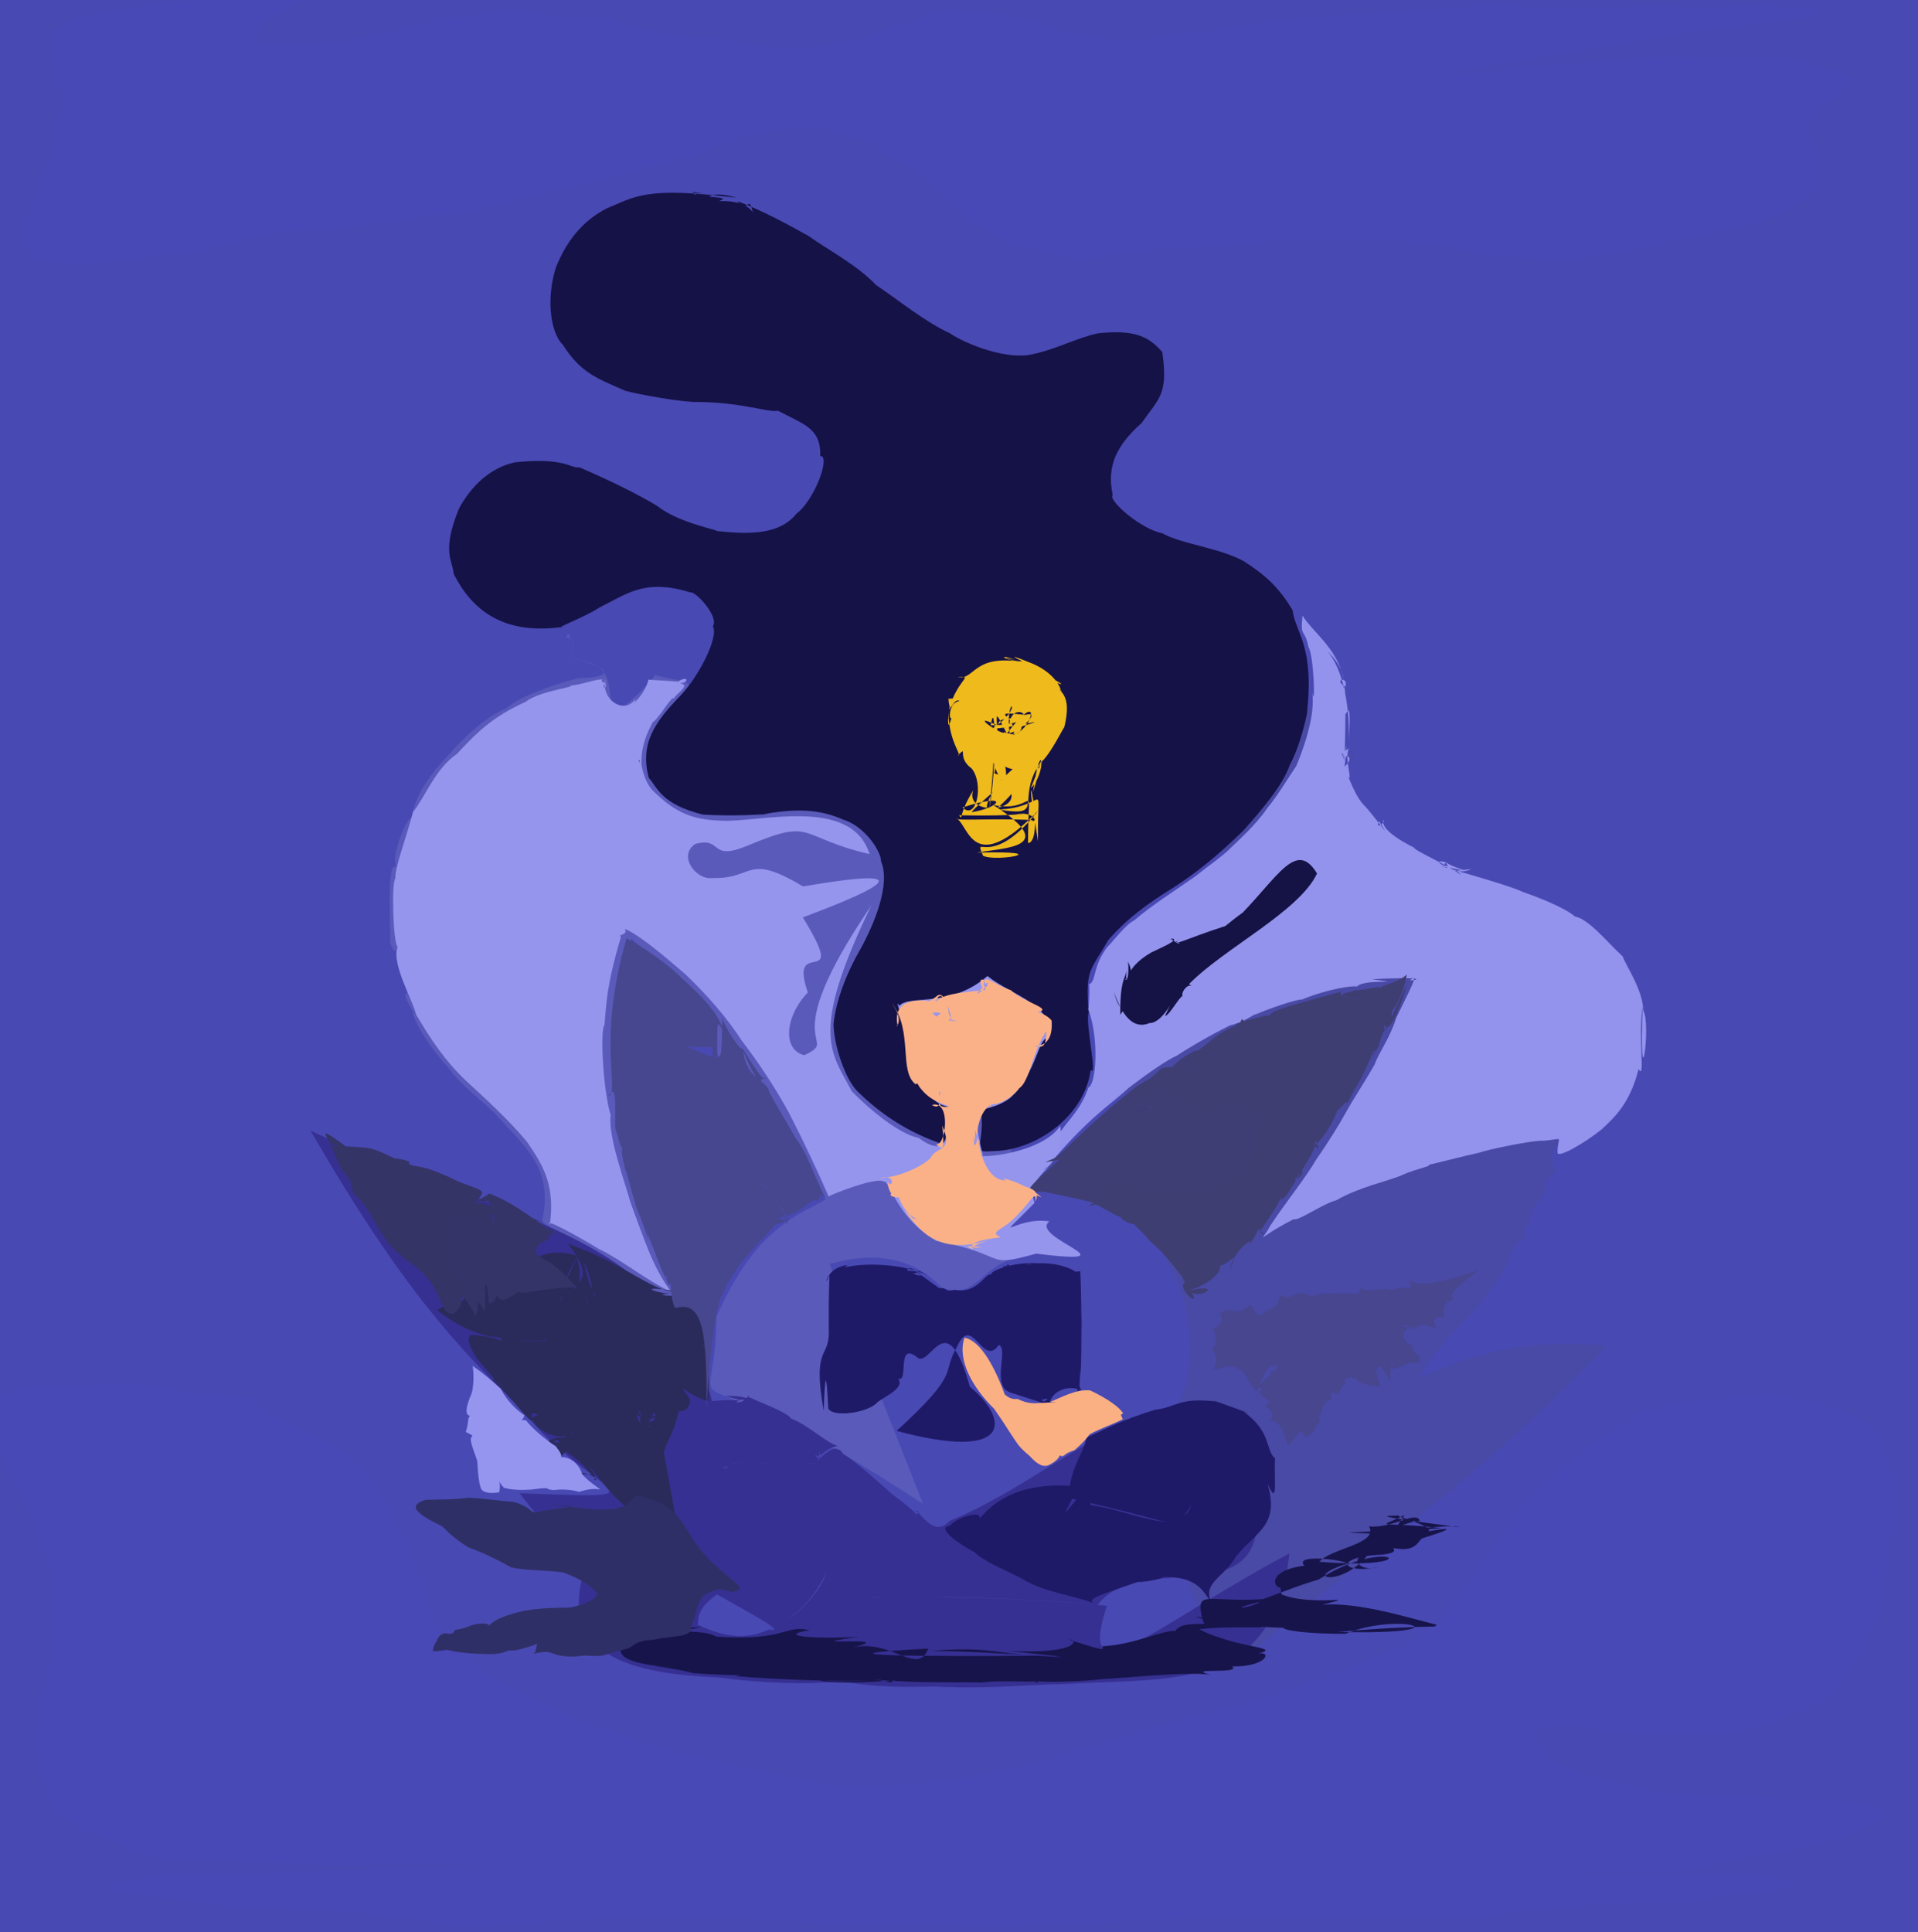<?xml version="1.0" ?>
<svg xmlns="http://www.w3.org/2000/svg" version="1.1" width="413" height="416">
  <defs/>
  <g>
    <path d="M -2.384 -4.433 C -1.11 -4.446 0.043 -4.513 1.12 -4.51 C 2.13 -4.515 3.036 -4.411 3.834 -4.287 C 4.535 -4.089 5.363 -3.832 6.401 -3.541 C 7.668 -3.271 9.402 -3.055 11.857 -2.892 C 15.007 -2.824 18.99 -2.901 23.896 -3.11 C 29.694 -3.323 36.431 -3.585 44.034 -3.948 C 52.405 -4.276 61.468 -4.594 71.032 -4.85 C 80.986 -5.039 91.246 -5.142 101.702 -5.184 C 112.214 -5.173 122.7 -5.136 133.166 -5.091 C 143.581 -5.051 153.924 -4.996 164.159 -4.99 C 174.292 -5.015 184.387 -5.02 194.366 -5.051 C 204.351 -5.066 214.288 -5.069 224.152 -5.068 C 233.978 -5.048 243.728 -5.008 253.54 -4.98 C 263.387 -4.964 273.234 -4.941 283.164 -4.945 C 293.217 -4.938 303.546 -4.905 314.118 -4.839 C 324.833 -4.815 335.802 -4.716 346.861 -4.677 C 357.974 -4.691 369.146 -4.787 380.087 -4.962 C 390.476 -5.155 400.014 -4.453 408.298 -3.526 C 414.25 -1.077 417.467 5.37 418.918 12.935 C 419.095 21.591 418.563 31.531 417.929 42.26 C 417.678 53.821 417.711 65.525 417.849 77.095 C 417.891 88.482 417.87 99.988 417.856 111.327 C 417.857 122.157 417.859 132.805 417.858 143.17 C 417.858 153.226 417.858 163.182 417.858 173.039 C 417.858 182.777 417.858 192.498 417.858 202.297 C 417.858 211.981 417.858 221.632 417.858 231.393 C 417.858 241.095 417.858 250.818 417.858 260.71 C 417.858 270.716 417.858 280.908 417.858 291.404 C 417.856 302.243 417.857 313.433 417.867 324.951 C 417.874 336.672 417.834 348.566 417.771 360.49 C 417.811 372.165 418.076 383.243 418.533 393.45 C 418.806 402.557 418.014 410.196 415.338 416.083 C 410.394 419.889 403.506 421.82 394.967 422.287 C 385.165 421.868 374.399 421.21 363.078 420.773 C 351.445 420.688 339.69 420.773 328.063 420.869 C 316.661 420.88 305.531 420.861 294.682 420.856 C 284.145 420.858 273.871 420.859 263.811 420.858 C 253.856 420.858 244.01 420.858 234.277 420.858 C 224.574 420.858 214.764 420.858 205.112 420.858 C 195.428 420.858 185.663 420.858 175.952 420.858 C 166.219 420.858 156.284 420.858 146.166 420.858 C 135.897 420.859 125.342 420.858 114.415 420.856 C 103.288 420.861 91.902 420.881 80.279 420.869 C 68.676 420.762 57.218 420.681 46.085 420.795 C 35.519 421.299 25.834 421.969 16.541 422.215 C 7.025 422.15 -2.281 422.62 -7.075 419.863 C -3.132 406.542 -4.314 397.687 -4.798 387.746 C -4.754 377.021 -4.665 365.841 -4.624 354.546 C -4.67 343.187 -4.682 331.879 -4.771 320.884 C -4.842 310.134 -4.904 299.582 -4.948 289.327 C -4.973 279.24 -5.001 269.255 -5.011 259.37 C -5.03 249.571 -5.037 239.756 -5.06 229.873 C -5.06 219.978 -5.058 210.025 -5.036 200.031 C -5.028 189.983 -5.042 179.998 -5.045 170.016 C -5.048 159.983 -5.055 150.036 -5.055 140.18 C -5.042 130.246 -5.002 120.271 -4.944 110.375 C -4.885 100.441 -4.838 90.376 -4.791 80.322 C -4.778 70.276 -4.785 60.064 -4.801 49.788 C -4.893 39.615 -5.012 29.351 -5.168 19.051 C -5.34 8.733 -5.531 -1.678 -2.384 -4.433" stroke-width="0.0" fill="rgb(73, 73, 180)" opacity="1" stroke="rgb(6, 158, 243)" stroke-opacity="0.105" stroke-linecap="round" stroke-linejoin="round"/>
    <path d="M 122.621 141.46 C 124.813 136.757 122.564 137.956 121.582 136.912 C 122.41 137.807 121.884 135.795 122.144 136.914 C 122.277 136.422 122.951 136.377 122.478 137.596 C 124.931 137.661 122.494 141.293 122.715 141.47 C 130.177 143.344 131.078 143.389 131.689 153.183 C 133.553 153.625 139.819 147.314 141.088 145.325 C 148.109 147.475 148.67 144.941 149.597 152.759 C 153.179 152.071 154.297 155.448 155.8 158.022 C 157.674 160.756 159.071 163.519 161.193 165.814 C 163.266 167.426 165.931 168.937 169.691 169.98 C 172.848 171.902 176.314 172.536 181.548 173.034 C 179.874 174.13 181.617 173.14 195.431 172.583 C 190.903 184.676 192.487 186.302 193.886 190.298 C 186.95 198.82 188.025 202.998 188.009 206.632 C 187.746 209.791 187.809 212.746 187.818 215.108 C 187.868 217.027 188.114 218.728 188.49 220.009 C 189.02 220.807 189.855 221.329 191.075 221.367 C 191.674 220.76 191.613 219.429 190.514 218.439 C 198.007 218.998 200.664 216.622 196.975 213.215 C 205.354 213.015 210.64 211.696 208.523 209.049 C 208.084 212.474 211.635 213.429 212.133 215.938 C 218.497 214.557 220.004 216.461 219.947 219.201 C 219.336 223.141 217.346 229.129 225.652 230.803 C 226.528 230.332 223.728 233.248 220.814 235.712 C 216.107 237.912 215.411 240.752 214.755 243.243 C 215.998 244.915 218.836 248.381 217.939 250.278 C 214.76 252.834 215.502 255.827 215.121 258.379 C 213.785 259.845 212.865 261.146 211.827 262.351 C 210.711 263.565 209.287 264.215 208.309 263.479 C 207.194 266.894 206.154 265.825 222.142 269.725 C 209.822 272.246 211.574 279.674 202.852 277.309 C 197.182 271.195 189.065 269.097 178.405 272.214 C 179.115 272.386 175.617 265.421 198.755 323.8 C 141.54 286.148 154.029 311.725 154.268 283.509 C 163.06 263.567 172.728 261.427 177.74 258.277 C 174.671 251.079 172.091 245.325 164.574 240.922 C 156.797 236.834 154.908 227.314 151.019 217.346 C 148.188 211.062 141.038 206.917 135.966 202.072 C 129.747 224.169 132.527 229.924 133.596 236.789 C 132.466 244.116 135.046 251.114 135.52 254.571 C 137.34 257.006 137.996 263.545 140.93 269.131 C 147.309 283.97 147.555 281.855 135.532 276.258 C 128.199 271.294 126.491 267.267 122.33 267.836 C 123.296 265.71 116.052 264.527 116.867 262.114 C 117.678 258.473 117.646 253.742 114.758 249.313 C 112.953 246.334 109.285 242.76 106.536 239.673 C 103.816 237.043 99.45 233.764 96.708 230.133 C 94.046 227.182 90.004 221.909 88.887 218.171 C 89.817 218.647 86.062 213.764 87.673 213.962 C 88.698 209.713 88.143 202.391 88.762 196.446 C 84.54 203.161 85.865 207.195 84.045 203.139 C 84.051 196.864 83.163 182.319 86.066 187.766 C 89.254 194.24 87.948 187.883 87.191 186.265 C 85.255 187.905 87.294 187.036 87.287 187.463 C 85.943 190.345 84.403 185.487 85.383 183.021 C 85.621 181.625 87.227 176.812 88.558 176.106 C 89.647 170.264 93.707 165.49 97.038 162.062 C 99.239 159.546 104.048 154.554 109.097 152.456 C 111.35 150.36 118.007 147.675 124.685 145.989 C 131.341 145.991 133.052 144.076 122.621 141.46" stroke-width="0.0" fill="rgb(90, 90, 187)" opacity="1.0" stroke="rgb(14, 103, 180)" stroke-opacity="0.047" stroke-linecap="round" stroke-linejoin="round"/>
    <path d="M 280.21 145.191 C 280.228 146.121 280.165 147.093 280.146 148.018 C 280.076 148.928 279.991 149.895 279.9 150.905 C 279.699 151.872 279.533 152.841 279.225 153.823 C 279.027 154.765 278.971 155.618 278.846 156.423 C 278.811 157.147 278.968 157.707 280.046 153.883 C 281.698 151.064 284.2 152.738 284.314 157.249 C 282.014 158.851 283.102 158.506 283.623 157.662 C 284.512 156.528 285.663 156.849 286.445 159.242 C 288.851 163.882 292.051 164.589 291.38 159.039 C 292.596 157.951 291.356 158.169 291.55 164.96 C 290.473 161.129 288.517 160.987 286.115 159.939 C 285.845 161.152 286.222 163.507 285.2 167.167 C 287.467 171.649 290.805 172.492 293.615 174.412 C 293.196 177.95 294.628 181.486 298.838 184.24 C 303.374 185.97 307.1 188.176 311.06 190.071 C 315.035 191.664 318.894 192.998 322.764 194.18 C 326.443 195.355 329.891 196.535 333.341 197.642 C 336.266 199.143 339.121 201.045 341.732 203.06 C 344.043 205.671 346.165 208.535 347.992 211.495 C 349.757 214.272 351.51 216.718 352.91 216.474 C 350.509 221.718 353.199 224.215 355.117 220.083 C 351.095 224.765 349.125 226.396 350.679 224.943 C 353.123 220.25 353.156 221.461 352.163 222.2 C 351.588 226.188 351.246 230.753 349.745 232.599 C 347.279 234.959 344.912 237.977 342.226 241.379 C 338.264 244.256 331.941 246.126 335.038 252.408 C 331.991 253.458 333.23 257.057 331.595 258.008 C 329.033 260.951 329.987 263.113 328.581 264.308 C 327.997 265.437 328.941 267.684 326.846 267.269 C 325.225 269.047 324.573 276.225 311.758 287.952 C 297.073 307.419 311.214 285.826 345.993 289.85 C 311.764 324.787 295.98 332.066 264.47 360.271 C 245.83 322.259 250.181 312.515 255.456 298.047 C 259.619 271.161 243.489 271.051 252.639 261.747 C 263.798 250.149 266.744 244.906 270.619 240.528 C 272.743 239.663 273.266 237.238 272.762 236.402 C 271.595 236.334 269.508 235.268 267.674 233.564 C 269.265 230.455 265.277 237.444 240.859 235.034 C 253.059 218.628 260.75 219.15 260.966 217.268 C 259.001 214.858 256.092 211.781 255.891 208.254 C 256.262 209.611 256.06 205.922 249.293 208.364 C 250.032 199.859 253.147 198.445 256.236 197.251 C 259.458 195.019 260.551 191.963 267.003 188.893 C 273.319 185.827 262.218 182.661 259.572 182.644 C 262.952 177.677 264.923 175.724 267.041 174.618 C 268.338 173.599 268.128 173.281 267.616 172.926 C 266.756 173.097 265.534 173.316 264.136 173.692 C 262.612 174.108 260.829 174.378 258.903 174.46 C 257.038 174.285 255.221 173.824 253.346 173.109 C 251.685 172.098 250.122 170.83 248.726 169.254 C 247.578 167.606 246.754 165.789 246.155 164.051 C 245.857 162.409 245.996 161.033 246.416 159.872 C 247.123 159.074 248.179 158.602 249.499 158.497 C 251.008 158.644 252.573 158.953 254.275 159.394 C 255.97 159.873 257.586 160.286 259.242 160.519 C 260.734 160.777 262.128 160.666 263.531 160.263 C 264.807 159.634 266.012 158.726 267.197 157.547 C 268.34 156.231 269.418 154.753 270.589 153.228 C 271.639 151.655 272.781 150.084 273.872 148.51 C 275 146.871 276.087 145.332 280.21 145.191" stroke-width="0.0" fill="rgb(73, 73, 166)" opacity="1.0" stroke="rgb(95, 141, 32)" stroke-opacity="0.447" stroke-linecap="round" stroke-linejoin="round"/>
    <path d="M 158.678 42.679 C 145.033 40.49 150.411 42.282 149.89 41.837 C 148.118 40.852 148.747 41.494 158.651 42.535 C 151.716 40.707 153.355 43.496 150.605 42.188 C 157.441 42.672 155.704 42.772 154.817 43.352 C 154.209 43.313 160.447 42.779 162.095 45.781 C 161.173 41.559 161.344 46.164 158.747 43.314 C 164.184 45.281 170.542 48.818 174.143 50.825 C 177.543 53.359 184.508 56.97 188.6 61.341 C 193.644 64.758 199.42 69.437 204.49 71.727 C 208.157 74.215 217.065 77.6 222.351 76.25 C 226.903 75.397 232.003 72.686 236.385 71.771 C 244.431 70.894 247.391 72.512 250.274 75.797 C 251.584 85.059 249.541 85.69 245.833 91.073 C 240.38 95.9 238.27 100.413 239.6 106.552 C 238.462 107.734 245.845 114.027 250.253 114.8 C 254.266 117.125 262.454 117.887 267.878 120.855 C 272.925 124.138 275.489 126.697 278.31 131.326 C 278.998 136.469 283.126 138.956 281.374 154.01 C 281.679 152.06 280.507 159.573 277.71 164.731 C 276.276 169.02 271.531 174.587 267.691 178.868 C 262.598 183.835 257.901 187.771 252.349 191.299 C 247.245 194.494 242.826 197.608 238.667 202.382 C 234.723 209.195 233.684 208.612 234.419 217.989 C 233.617 220.395 236.445 232.112 234.848 230.385 C 233.552 239.871 224.15 246.922 215.33 247.768 C 207.504 248.254 212.903 248.162 210.947 236.633 C 214.276 232.147 220.724 231.081 216.393 225.119 C 216.985 221.646 216.899 218.875 216.067 216.903 C 213.919 216.269 211.093 216.178 208.243 216.601 C 205.771 217.718 204.055 219.819 203.157 222.899 C 203.339 227.694 195.18 233.483 198.841 234.677 C 208.053 234.375 202.797 247.741 203.063 246.356 C 195.46 243.844 189.486 239.751 184.657 234.993 C 182.024 232.416 179.55 225.068 179.491 220.516 C 179.938 215.569 182.395 209.247 185.213 204.467 C 188.302 198.844 191.834 190.355 189.688 185.376 C 189.808 183.543 186.339 177.895 181.489 176.452 C 175.585 173.78 169.6 174.213 162.295 175.707 C 169.719 174.412 163.709 176.051 151.376 175.399 C 142.276 173.13 141.528 169.507 139.689 167.455 C 137.8 160.178 140.804 155.675 146.49 149.797 C 150.629 145.457 154.793 137.079 153.505 134.849 C 154.874 132.697 149.734 127.246 148.655 127.547 C 138.924 124.569 135.178 127.767 129.117 130.781 C 125.584 133.128 117.914 135.825 121.698 134.904 C 108.35 136.961 101.619 131.276 97.71 123.614 C 97.413 120.524 95.048 118.754 98.823 109.523 C 101.243 104.959 105.393 100.675 110.934 99.536 C 121.8 98.399 122.81 100.932 124.773 100.621 C 132.005 103.74 137.576 106.563 141.543 108.941 C 146.049 112.601 155.086 114.19 154.326 114.335 C 161.237 115.068 167.799 115.216 171.522 110.572 C 175.498 107.601 178.904 97.993 176.617 98.19 C 176.824 92.114 172.927 91.338 167.549 88.446 C 165.178 88.849 160.186 86.674 150.371 86.548 C 147.241 86.701 137.369 84.919 134.628 84.135 C 128.711 81.517 125.098 80.372 121.211 74.266 C 118.191 71.194 117.762 63.567 119.711 57.56 C 121.885 52.081 125.363 47.549 130.676 44.858 C 136.44 42.546 138.927 39.922 158.678 42.679" stroke-width="0.0" fill="rgb(21, 18, 71)" opacity="1" stroke="rgb(17, 241, 122)" stroke-opacity="0.907" stroke-linecap="round" stroke-linejoin="round"/>
    <path d="M 280.468 132.542 C 282.856 136.445 288.778 140.069 289.642 147.901 C 290.644 145.612 286.844 146.131 289.657 147.854 C 289.205 145.743 289.562 143.994 285.763 140.103 C 289.312 144.243 290.636 152.202 290.451 159.443 C 291.107 147.879 289.645 156.124 289.458 152.973 C 289.334 141.435 290.075 151.083 289.456 163.757 C 290.111 156.318 289.768 164.307 289.488 165.041 C 292.078 163.035 289.161 162.039 290.049 163.372 C 288.641 161.462 288.708 161.988 289.589 163.795 C 288.32 159.107 288.391 163.265 290.714 160.87 C 288.978 162.236 291.97 170.644 289.813 166.212 C 290.432 167.018 291.711 171.637 294.123 173.789 C 297.373 177.586 299.729 181.171 296.975 176.838 C 295.931 178.843 298.555 177.007 297.851 176.575 C 297.547 177.828 299.08 179.791 304.475 182.497 C 304.52 183.137 311.67 186.189 314.625 188.408 C 313.543 187.104 312.949 187.629 316.831 187.105 C 313.863 188.61 309.714 186.395 311.495 185.666 C 306.818 184.565 313.728 188.232 311.059 185.523 C 314.019 187.515 320.669 188.413 310.296 186.495 C 317.338 188.518 325.468 190.864 327.954 192.063 C 330.374 192.881 336.839 195.317 339.133 197.331 C 342.153 197.919 345.843 202.614 349.405 205.925 C 349.934 207.594 353.841 213.255 353.817 217.561 C 355.649 220.204 352.897 239.537 353.695 216.671 C 352.653 223.482 354.364 232.854 352.828 230.182 C 350.945 237.731 347.47 240.698 344.924 243.132 C 341.084 246.229 335.422 249.411 335.385 248.193 C 335.314 244.477 337.168 245.161 332.427 245.614 C 330.322 245.411 320.094 247.563 318.484 248.196 C 312.157 249.566 304.791 251.774 306.602 250.69 C 309.972 250.835 305.321 251.409 301.798 253.054 C 299.064 254.259 292.687 255.56 287.754 258.423 C 284.732 259.212 279.696 262.913 278.533 262.514 C 270.269 266.766 271.324 267.998 273.567 263.833 C 277.161 258.432 280.971 253.857 283.553 249.446 C 285.923 246.092 288.718 241.555 289.729 239.653 C 291.731 236.064 294.191 232.446 295.984 229.207 C 296.913 226.588 299.244 223.621 300.686 219.062 C 303.691 212.895 305.717 209.24 303.58 211.092 C 305.719 210.982 306.917 210.26 295.423 210.83 C 303.823 211.936 293.671 210.646 292.23 212.397 C 289.628 212.18 283.765 213.758 280.375 215.198 C 280.101 215.082 276.297 215.947 270.279 218.442 C 270.485 218.061 267.691 220.224 264.97 220.725 C 260.103 223.098 255.101 226.161 253.436 227.271 C 250.849 228.439 246.678 231.483 243.125 234.158 C 239.177 237.817 234.538 240.463 225.914 250.726 C 226.318 242.911 231.874 241.671 234.37 234.123 C 235.977 233.611 236.774 223.853 234.322 217.224 C 234.247 219.353 234.825 212.273 234.462 212.003 C 236.246 211.079 235.008 208.632 238.348 203.997 C 239.703 202.703 242.399 198.974 244.251 198.159 C 247.897 194.971 253.284 191.578 257.355 188.707 C 260.03 186.583 263.175 184.341 264.432 183.11 C 266.512 181.067 270.398 177.686 272.916 173.947 C 275 171.497 277.458 167.375 279.1 164.953 C 280.291 162.178 283.411 154.179 282.525 148.88 C 283.317 153.584 282.915 141.046 281.764 139.373 C 280.872 134.926 279.948 137.649 280.468 132.542" stroke-width="0.0" fill="rgb(147, 147, 237)" opacity="0.999" stroke="rgb(201, 36, 61)" stroke-opacity="0.204" stroke-linecap="round" stroke-linejoin="round"/>
    <path d="M 122.228 147.573 C 124.747 147.873 129.831 145.351 130.481 146.671 C 129.088 145.456 129.474 147.8 130.604 146.545 C 129.026 148.489 131.182 148.614 130.214 146.735 C 129.873 151.308 134.821 153.722 136.844 150.412 C 136.065 153.116 136.585 151.293 135.984 152.018 C 137.068 150.899 138.477 150.744 134.907 152.17 C 138.478 151.021 140.149 145.379 139.479 146.341 C 147.281 146.771 148.269 146.919 145.435 147.222 C 147.957 145.006 148.81 146.938 146.347 147.126 C 149.294 147.447 144.686 149.84 145.16 150.549 C 144.933 148.987 141.554 155.546 140.145 155.674 C 141.666 154.495 137.683 158.749 138.144 165.024 C 138.257 163.532 136.992 163.176 137.747 164.169 C 138.073 161.203 137.654 167.712 140.952 170.598 C 145.404 174.918 149.127 176.506 155.212 176.694 C 163.303 177.195 183.316 171.29 187.243 183.892 C 171.35 180.178 175.59 175.93 160.783 182.148 C 152.61 185.51 155.721 180.106 149.733 181.699 C 145.884 184.203 149.837 189.53 153.405 189.044 C 162.658 189.282 160.497 183.484 172.933 190.851 C 177.759 190.091 207.074 184.766 172.867 197.515 C 183.08 214.145 169.54 200.936 173.949 213.684 C 168.855 219.027 168.553 226.118 173.202 227.197 C 181.481 223.232 166.118 226.483 187.614 194.971 C 174.092 222.789 179.084 226.636 183.417 234.967 C 187.213 238.89 193.784 244.28 197.763 244.976 C 203.522 249.271 204.407 245.305 205.177 238.029 C 204.043 238.726 199.306 238.038 197.198 228.795 C 195.484 223.013 192.251 213.826 193.622 216.555 C 195.923 214.055 204.491 217.171 212.637 210.147 C 217.862 214.38 227.42 216.395 225.752 223.586 C 223.523 222.998 223.458 230.769 217.524 236.39 C 211.79 240.709 208.369 235.56 211.608 248.67 C 209.582 249.466 224.131 248.666 228.306 242.402 C 229.673 252.476 220.415 252.023 222.764 258.994 C 213.323 268.666 218.38 261.806 225.971 262.97 C 221.359 266.439 245.206 272.654 223.114 269.921 C 211.476 273.131 217.829 270.338 201.556 267.15 C 192.713 261.911 191.596 253.86 190.23 254.407 C 188.893 253.352 179.531 256.909 178.437 257.627 C 175.913 251.883 173.115 245.874 169.882 239.595 C 166.847 234.014 163.071 228.412 159.802 224.176 C 156.519 219.07 152.205 214.182 147.547 209.727 C 143.11 205.913 137.628 201.246 134.522 199.985 C 135.425 201.322 132.878 201.173 133.712 201.715 C 130.435 212.768 130.595 216.28 130.165 220.659 C 129.147 221.834 129.921 235.167 131.494 240.068 C 130.835 244.569 134.743 255.026 135.734 258.812 C 138.613 266.464 140.487 272.844 144.589 278.229 C 138.764 275.418 134.275 271.499 128.931 268.897 C 123.531 265.617 116.942 262.126 118.411 263.693 C 119.454 255.359 117.297 251.395 113.464 245.827 C 109.315 240.827 104.029 236.122 100.686 233.014 C 95.786 228.484 92.561 223.448 89.612 218.459 C 88.835 215.156 84.283 207.659 85.591 203.847 C 84.65 202.837 84.258 190.011 85.142 189.12 C 85.011 186.87 87.246 181.057 88.961 174.796 C 91.35 171.947 93.742 165.461 98.346 162.358 C 102.433 157.997 105.747 154.464 113.233 151.086 C 116.298 148.59 125.781 147.708 122.228 147.573" stroke-width="0.0" fill="rgb(149, 149, 238)" opacity="0.999" stroke="rgb(77, 141, 167)" stroke-opacity="0.767" stroke-linecap="round" stroke-linejoin="round"/>
    <path d="M 153.342 301.683 C 158.192 301.101 162.223 302.078 156.061 300.58 C 162.048 300.389 161.06 301.856 165.389 302.759 C 161.975 302.943 160.54 300.152 158.388 301.932 C 157.496 300.553 158.52 303.648 161.275 300.485 C 159.046 300.378 169.535 303.742 170.303 305.415 C 174.297 306.942 177.574 310.442 180.42 311.353 C 178.161 311.53 174.543 314.807 176.97 314.723 C 173.013 315.604 167.184 315.419 163.432 314.885 C 167.893 315.576 159.933 314.43 158.075 314.704 C 161.917 314.364 157.443 315.157 160.164 314.843 C 159.36 315.04 157.323 315.185 160.128 314.559 C 155.571 315.626 154.77 316.751 156.381 315.154 C 155.352 316.255 155.538 316.279 155.889 315.866 C 156.97 316.568 155.837 315.568 157.258 316.535 C 155.941 315.88 156.789 315.186 155.999 316.17 C 156.812 316.152 156.96 315.43 155.539 315.648 C 156.124 315.844 161.107 314.212 160.556 314.656 C 157.639 314.341 163.074 315.114 168.576 315.299 C 165.206 315.08 167.089 315.337 169.701 315.305 C 168.789 315.376 173.319 315.232 173.422 315.206 C 175.302 315.183 177.095 315.172 176.467 312.382 C 176.35 313.105 176.77 313.99 175.406 313.195 C 176.299 313.966 176.877 314.893 176.241 314.83 C 175.702 314.496 178.75 311.619 180.137 311.974 C 177.825 312.065 180.937 311.383 181.468 312.962 C 184.729 315.007 189.017 318.987 192.08 321.692 C 194.529 323.49 197.648 325.96 197.866 326.783 C 197.276 326.023 197.363 325.986 197.475 326.344 C 196.948 326.142 198.967 325.193 196.821 325.321 C 197.741 324.358 200.674 331.598 204.498 327.452 C 215.867 322.913 227.833 314.019 240.734 307.082 C 256.155 308.397 264.936 313.398 270.382 330.668 C 267.179 345.212 244.746 334.643 236.341 345.552 C 226.817 344.593 215.562 344.121 207.071 343.937 C 200.517 343.753 193.451 343.687 192.632 343.757 C 192.409 343.629 186.551 343.915 187.504 344.032 C 187.66 343.956 188.012 343.863 187.106 343.962 C 187.697 344.008 190.343 343.84 189.04 343.862 C 191.323 343.568 200.121 343.671 204.509 343.961 C 211.554 344.078 222.689 344.243 238.354 345.738 C 231.41 366.571 249.498 349.344 277.646 334.473 C 274.239 364.296 252.754 361.192 228.661 362.607 C 221.595 362.713 213.124 363.64 202.638 363.187 C 199.129 362.889 188.468 364.137 176.806 360.997 C 186.947 361.458 180.137 360.955 186.107 361.091 C 181.797 362.596 168.199 363.018 154.92 361.179 C 137.399 360.447 118.006 357.104 126.841 335.352 C 153.292 353.259 158.898 356.164 170.979 347.668 C 176.299 343.55 178.269 338.362 177.723 338.715 C 177.389 340.22 177.97 338.93 177.474 339.48 C 174.888 344.685 171.031 348.271 165.662 350.863 C 169.708 351.591 160.841 346.987 154.394 343.289 C 144.59 350.038 158.658 353.608 137.806 343.082 C 131.59 333.986 139.385 335.187 145.728 330.945 C 146.485 331.062 145.575 331.765 145.879 331.436 C 146.716 332.063 144.861 332.649 147.332 331.979 C 142.409 334.805 128.57 344.409 111.927 321.501 C 146.037 322.8 127.556 322.32 112.628 303.855 C 98.595 290.05 86.859 277.978 66.851 243.423 C 107.74 262.949 143.734 264.19 153.342 301.683" stroke-width="0.0" fill="rgb(54, 48, 146)" opacity="1" stroke="rgb(24, 46, 202)" stroke-opacity="0.379" stroke-linecap="round" stroke-linejoin="round"/>
    <path d="M 257.639 226.134 C 263.776 230.977 261.799 234.088 262.673 235.574 C 259.258 235.787 259.968 232.527 266.257 230.216 C 268.812 230.16 268.677 233.322 270.941 232.855 C 272.175 236.981 273.308 237.529 273.283 236.233 C 269.874 238.341 270.21 238.93 271.709 240.421 C 270.56 238.693 268.952 236.352 271.01 234.354 C 272.487 237.033 270.592 236.537 275.076 237.376 C 271.519 241.779 269.826 241.056 274.617 237.769 C 273.056 237.335 270.58 241.511 272.941 241.606 C 272.732 243.595 273.283 245.367 272.712 246.222 C 270.2 246.674 270.545 248.575 269.818 252.651 C 269.03 251.355 269.71 250.615 270.423 250.674 C 268.808 252.397 270.36 254.573 268.769 258.854 C 266.492 256.672 266.715 253.727 266.067 254.301 C 264.784 254.602 266.423 256.341 266.223 261.487 C 260.415 258.582 260.526 260.229 255.038 263.061 C 257.342 256.636 261.421 256.816 260.968 260.63 C 255.671 260.936 254.987 259.012 253.322 260.054 C 252.079 259.827 249.998 259.301 252.262 260.054 C 253.992 260.309 248.497 260.879 246.49 260.984 C 248.288 256.75 247.582 256.962 243.282 261.535 C 240.159 259.485 239.111 255.709 239.459 258.613 C 239.335 262.033 248.837 261.4 224.477 256.527 C 217.508 257.311 225.61 255.627 228.648 257.345 C 223.754 254.95 216.122 260.125 228.011 249.78 C 234.713 247.549 236.224 250.315 232.196 248.406 C 236.214 249.395 236.257 249.586 236.96 248.622 C 236.325 249.747 236.616 249.307 236.411 248.687 C 238.252 250.867 232.079 246.246 224.494 252.008 C 233.344 246.304 234.574 248.971 225.008 250.24 C 228.535 248.685 226.259 250.246 234.346 242.695 C 248.106 230.159 249.523 231.515 244.697 234.772 C 244.808 238.967 245.429 237.998 245.723 238.5 C 244.888 238.37 243.535 233.899 246.181 233.86 C 247.6 239.419 247.642 239.117 248.295 237.46 C 247.501 239.299 247.542 238.531 246.368 234.978 C 254.318 231.774 251.724 232.124 248.691 231.967 C 251.55 234.051 250.021 229.448 257.639 226.134" stroke-width="0.0" fill="rgb(62, 62, 116)" opacity="1" stroke="rgb(67, 107, 202)" stroke-opacity="0.964" stroke-linecap="round" stroke-linejoin="round"/>
    <path d="M 124.051 270.308 C 125.863 275.359 124.473 279.456 120.907 281.61 C 122.822 280.964 118.935 280.074 122.242 278.207 C 120.144 279.484 120.116 280.659 119.785 281.116 C 120.47 279.799 118.172 280.961 118.52 277.924 C 118.249 281.362 120.456 279.422 119.248 280.192 C 119.306 280.884 119.975 280.171 124.49 270.108 C 121.355 276.068 119.313 279.824 121.809 281.037 C 124.025 277.823 125.601 277.554 122.144 276.154 C 126.465 279.069 127.399 281.501 126.15 279.248 C 125.455 279.53 129.029 280.452 127.9 278.324 C 125.997 278.575 129.282 279.645 125.655 271.532 C 127.711 280.739 129.632 279.403 126.294 279.744 C 126.387 281.389 127.873 281.039 124.032 277.497 C 124.92 275.11 127.602 274.798 122.287 267.792 C 135.839 272.522 140.291 278.545 146.984 278.293 C 136.3 276.311 140.829 278.493 144.491 278.495 C 139.056 278.801 146.651 279.684 154.587 277.888 C 151.763 283.739 153.437 283.866 151.885 290.488 C 153.352 290.739 150.564 291.445 151.751 289.669 C 148.099 289.509 155.011 289.081 152.056 292.821 C 151.656 288.887 152.883 289.637 152.572 301.699 C 148.608 300.62 146.29 298.036 147.217 299.332 C 147.684 300.369 149.79 301.362 147.612 303.6 C 136.805 305.496 135.838 308.325 138.632 305.371 C 141.579 307.809 141.518 302.85 140.509 304.665 C 140.969 304.742 138.04 307.172 140.252 307.228 C 136.437 305.688 137.698 305.142 139.243 304.974 C 140.607 306.406 137.143 305.224 137.274 304.336 C 136.84 306.987 140.241 307.355 137.305 303.452 C 138.381 306.845 140.08 304.341 146.13 303.896 C 144.5 310.867 142.487 310.708 142.779 315.668 C 142.694 309.653 142.715 311.876 145.459 326.575 C 136.085 324.589 141.043 321.73 140.24 327.836 C 131.919 324.018 129.027 317.534 123.129 311.307 C 131.647 320.435 126.04 318.253 128.484 318.669 C 126.801 315.994 118.94 317.344 127.777 317.463 C 128.039 319.633 126.702 313.913 116.622 309.89 C 116.635 311.961 119.11 316.147 120.37 310.155 C 118.787 309.173 118.888 313.503 117.698 311.119 C 118.065 310.191 120.418 310.339 121.558 311.444 C 123.462 310.258 120.413 315.214 120.061 313.284 C 113.986 310.695 120.187 309.157 121.595 309.537 C 121.266 308.679 124.55 308.555 123.259 308.464 C 118.923 311.544 111.858 304.728 115.943 304.741 C 114.984 303.954 114.029 304.237 114.782 305.538 C 114.802 307.654 109.79 300.144 106.163 297.265 C 110.843 299.638 106.832 297.423 105.387 296.796 C 108.436 298.357 103.532 293.937 102.112 291.7 C 104.907 295.096 99.351 288.868 101.367 287.403 C 107.797 287.802 108.563 289.174 107.111 288.53 C 109.708 288.863 114.145 288.503 118.403 288.764 C 117.039 288.589 116.902 288.711 117.136 288.133 C 116.925 288.469 118.285 289.158 116.725 288.144 C 117.842 288.913 117.37 287.377 117.031 288.508 C 117.592 288.886 117.961 288.293 108.494 288.768 C 110.59 287.955 107.987 289.376 107.628 287.974 C 109.636 287.573 103.506 289.474 94.097 282.052 C 99.233 279.034 101.132 282.334 99.624 274.97 C 104.288 275.458 100.899 274.783 107.702 268.974 C 112.992 276.486 114.206 267.287 124.051 270.308" stroke-width="0.0" fill="rgb(42, 43, 91)" opacity="1" stroke="rgb(187, 66, 27)" stroke-opacity="0.772" stroke-linecap="round" stroke-linejoin="round"/>
    <path d="M 134.903 202.029 C 138.675 203.921 144.524 208.176 146.562 210.39 C 151.223 214.482 155.239 218.772 155.789 222.261 C 153.589 217.653 155.041 222.69 154.039 234.387 C 151.852 222.412 156.858 226.348 147.35 225.22 C 156.219 228.346 155.243 230.678 155.517 219.186 C 156.407 221.844 159.897 226.886 159.874 225.664 C 162.144 229.432 164.585 233.244 164.849 232.064 C 162.444 231.641 164.357 240.652 163.085 243.399 C 162.068 240.077 162.464 243.311 162.749 239.219 C 162.596 228.295 163.847 235.367 160.031 226.34 C 160.799 232.606 165.312 232.614 165.627 235.088 C 167.436 238.549 169.899 242.443 171.28 244.974 C 174.134 248.699 174.753 252.216 177.967 258.374 C 176.425 256.059 177.048 257.342 176.164 258.565 C 174.253 257.622 172.874 261.68 167.409 262.263 C 171.567 263.691 168.046 259.913 166.447 257.561 C 165.938 255.368 162.286 254.509 162.39 254.28 C 162.09 253.59 160.543 253.505 161.802 254.858 C 160.843 253.694 161.62 253.855 161.958 253.728 C 161.411 253.693 162.129 253.996 162.177 254.102 C 161.898 253.871 162.559 254.608 162.575 254.182 C 162.545 254.462 162.962 254.78 162.195 254.241 C 162.308 254.459 165.264 255.416 166.338 257.182 C 165.772 257.619 169.589 260.403 169.272 263.8 C 170.748 260.243 168.611 264.051 167.152 263.441 C 163.712 267.602 159.238 270.955 155.782 278.227 C 154.277 280.473 152.739 290.93 152.139 303.518 C 152.182 287.354 151.621 279.916 145.46 281.613 C 144.936 281.789 143.068 273.364 146.391 275.163 C 145.689 275.677 145.379 273.645 146.001 274.997 C 144.589 274.954 143.787 278.82 143.5 274.66 C 142.574 275.281 144.243 276.152 143.83 276.176 C 142.13 273.136 140.514 268.207 139.11 264.456 C 140.083 267.112 138.056 261.871 138.776 261.57 C 138.459 262.297 138.83 263.566 138.606 262.114 C 138.598 263.667 138.601 261.398 139.738 267.554 C 138.222 262.132 135.64 257.063 137.074 259.752 C 136.921 259.685 135.45 254.59 134.627 251.4 C 136.15 254.939 133.744 250.041 134.454 251.495 C 135.023 252.052 132.633 246.381 134.961 246.811 C 135.437 246.413 132.695 247.567 135.062 246.908 C 133.704 247.738 132.208 247.749 134.082 247.4 C 133.289 246.488 133.128 244.581 132.742 243.71 C 131.925 242.553 133.444 231.771 130.945 236.05 C 133.663 235.061 128.396 224.686 134.903 202.029" stroke-width="0.0" fill="rgb(71, 71, 143)" opacity="0.999" stroke="rgb(52, 82, 199)" stroke-opacity="0.674" stroke-linecap="round" stroke-linejoin="round"/>
    <path d="M 221.916 142.881 C 214.938 142.064 215.063 140.657 218.464 142.04 C 214.074 140.948 218.773 142.713 220.213 142.321 C 221.002 142.886 214.923 139.873 221.651 142.616 C 228.317 145.114 229.538 150.196 228.067 150.57 C 229.497 147.557 227.972 149.661 225.776 145.725 C 230.706 148.096 227.778 147.353 226.62 146.388 C 227.871 149.157 231.072 148.896 229.124 156.775 C 229.703 155.156 226.103 162.833 223.965 164.264 C 226.131 160.109 224.139 164.123 221.964 169.693 C 225.663 166.114 224.196 157.676 222.428 170.589 C 224.238 165.114 223.692 164.25 222.968 165.993 C 224.007 164.911 225.26 162.558 223.503 164.961 C 218.872 172.784 225.179 175.891 214.906 174.303 C 226.034 173.924 223.225 166.665 223.526 181.119 C 219.362 156.506 225.487 181.015 221.368 181.53 C 221.367 166.327 223.531 175.291 213.901 173.336 C 228.537 182.645 216.132 182.473 210.38 183.586 C 228.102 183.101 214.421 185.704 211.67 184.242 C 209.538 179.037 213.131 187.69 223.542 174.567 C 209.373 189.035 208.701 177.826 205.992 176.211 C 205.598 176.792 212.9 176.183 221.976 176.538 C 223.773 177.558 222.628 174.353 218.566 175.406 C 222.863 174.845 219.371 175.829 206.492 175.536 C 207.583 176.632 206.009 176.048 209.547 170.171 C 207.814 175.24 218.478 175.081 217.796 170.944 C 210.436 179.386 210.921 171.763 218.042 165.61 C 213.687 164.725 217.351 161.961 216.523 168.688 C 212.469 165.475 214.908 158.179 212.974 174.402 C 214.745 164.993 214.327 149.512 213.345 156.172 C 226.13 155.964 218.017 150.043 217.338 155.869 C 222.826 154.816 214.142 153.634 215.024 156.329 C 207.279 152.598 217.145 159.422 216.277 157.395 C 217.048 159.835 225.238 152.652 220.831 153.916 C 212.563 153.039 218.587 154.245 218.063 157.002 C 229.483 153.595 216.948 157.033 213.726 156.861 C 221.162 151.844 216.203 148.831 217.422 158.002 C 221.607 158.873 219.869 152.043 218.154 158.232 C 222.517 156.992 224.495 147.851 216.802 157.951 C 212.676 149.912 216.044 156.097 214.125 166.519 C 218.856 167.616 211.253 172.223 209.201 174.87 C 215.446 173.926 217.763 170.468 207.231 173.854 C 210.291 176.793 211.882 168.826 209.25 165.483 C 205.813 163.006 208.628 160.362 206.246 162.639 C 207.37 162.775 204.264 159.757 204.245 153.429 C 203.841 158.84 204.995 154.669 205.619 151.298 C 204.768 158.847 203.273 151.315 206.612 150.954 C 205.18 150.047 204.577 154.693 204.226 150.452 C 205.316 150.381 206.56 150.038 204.299 152.807 C 206.194 146.118 209.831 145.438 206.232 145.834 C 210.225 146.395 209.447 140.188 221.916 142.881" stroke-width="0.0" fill="rgb(239, 186, 28)" opacity="0.999" stroke="rgb(159, 40, 160)" stroke-opacity="0.714" stroke-linecap="round" stroke-linejoin="round"/>
    <path d="M 183.533 272.085 C 178.312 273.227 186.011 271.489 180.034 273.535 C 183.512 271.724 194.085 271.707 199.757 274.63 C 196.191 272.615 198.546 274.204 196.549 274.183 C 201.425 276.141 194.341 271.079 195.561 273.987 C 195.677 273.345 193.378 273.38 197.273 273.765 C 202.548 277.645 202.873 277.626 201.335 277.02 C 202.529 277.565 204.133 277.578 200.108 277.623 C 204.871 276.629 202.775 278.445 205.56 277.704 C 211.357 278.751 212.214 272.683 214.198 274.85 C 210.931 274.071 218.952 271.405 224.171 272.047 C 218.566 272.069 218.644 273.257 216.867 272.156 C 217.653 271.996 215.476 273.49 216.185 272.512 C 217.142 272.789 218.739 273.087 214.63 273.822 C 215.118 272.213 225.639 271.195 219.51 272.858 C 223.644 271.104 229.994 272.219 232.137 274.239 C 230.16 273.67 232.756 273.842 232.614 273.674 C 232.409 269.577 233.208 282.13 232.7 296.251 C 231.992 283.055 233.532 287.401 231.753 276.333 C 233.061 283.133 233.468 291.1 232.596 281.211 C 232.793 285.429 232.908 292.498 232.202 302.38 C 231.441 295.099 232.931 299.825 232.89 299.373 C 229.453 297.858 226.275 300.055 226.047 302.116 C 219.732 303.637 228.703 300.309 224.248 301.416 C 227.206 303.257 232.57 307.832 233.359 309.794 C 237.348 308.048 241.44 305.688 248.803 303.517 C 253.262 303.021 253.684 300.847 261.748 301.741 C 257.919 300.282 272.542 305.506 267.812 303.98 C 273.784 308.184 272.498 312.324 274.53 313.979 C 274.34 319.374 275.196 324.454 272.929 319.433 C 275.485 328.329 270.934 329.424 266.234 335.01 C 263.275 340.067 258.562 340.706 261.06 345.583 C 258.873 341.924 257.27 338.93 248.362 339.653 C 253.461 338.979 247.86 340.701 244.96 340.599 C 238.903 342.816 232.996 344.325 235.824 345.298 C 231.6 343.59 224.662 342.804 220.113 339.944 C 218.455 338.926 212.081 336.445 209.869 334.227 C 206.26 332.324 201.469 328.842 204.508 328.54 C 205.834 326.728 211.649 324.968 210.905 327.016 C 213.212 324.201 218.765 318.657 232.125 320.071 C 228.602 327.577 228.151 326.893 233.04 321.447 C 236.332 324.9 234.417 324.209 232.869 323.799 C 241.211 324.734 243.093 326.619 251.316 327.764 C 253.951 328.194 254.69 327.439 253.706 326.66 C 255.86 326.52 256.17 324.683 256.348 324.465 C 256.725 322.225 257.435 323.706 253.405 328.303 C 247.183 326.794 243.715 325.597 230.173 322.539 C 230.104 315.509 234.607 311.516 233.918 308.176 C 229.761 303.032 224.903 302.301 218.046 299.977 C 213.021 298.888 217.357 290.57 215.073 289.572 C 211.608 294.674 209.285 282.551 206.077 289.979 C 202.506 296.008 207.302 295.047 193.071 308.074 C 217.531 314.696 217.734 306.011 208.828 298.554 C 203.932 281.016 200.654 293.688 197.763 292.47 C 192.801 288.28 195.839 298.077 193.36 296.769 C 195.203 299.078 189.253 301.155 188.616 302.26 C 185.951 304.438 178.94 305.112 178.366 303.177 C 178.441 306.9 177.878 287.75 177.378 303.747 C 174.745 289.219 178.876 292.801 178.448 285.963 C 178.373 271.487 179.115 274.435 177.885 275.927 C 178.967 272.395 182.396 272.494 183.533 272.085" stroke-width="0.0" fill="rgb(31, 26, 104)" opacity="1" stroke="rgb(132, 188, 232)" stroke-opacity="0.08" stroke-linecap="round" stroke-linejoin="round"/>
    <path d="M 302.433 326.186 C 296.405 329.265 296.214 327.513 310.43 328.987 C 303.662 329.529 299.043 330.565 290.375 329.977 C 299.72 329.602 313.802 328.095 314.015 328.791 C 292.309 325.97 299.508 326.466 301.121 326.309 C 300.992 326.846 315.26 330.037 302.185 330.765 C 307.884 329.604 317.6 327.71 306.203 331.222 C 304.152 333.451 306.518 328.608 306.482 330.553 C 304.787 333.544 303.331 333.853 299.954 333.314 C 302.092 335.364 290.17 334.622 299.568 334.724 C 287.316 334.573 287.73 339.131 296.995 337.42 C 292.906 338.606 289.886 335.451 294.945 334.2 C 289.713 341.741 279.925 340.089 289.232 336.954 C 293.647 336.4 277.968 334.053 280.877 337.112 C 272.258 338.148 274.188 342.758 276.602 341.702 C 272.906 333.742 277.607 346.444 275.193 342.95 C 281.756 346.215 294.21 343.062 284.761 345.519 C 292.415 344.857 303.671 348.412 309.402 349.844 C 312.869 350.567 306.856 349.671 288.056 351.372 C 316.928 352.072 301.622 346.828 289.733 351.77 C 274.325 351.86 266.289 348.801 299.145 349.544 C 284.324 351.609 262.744 350.304 257.442 348.057 C 283.389 351.85 267.857 349.585 258.271 350.779 C 264.112 353.755 261.791 353.861 258.958 351.189 C 267.643 355.082 276.198 354.596 270.835 356.077 C 274.095 355.333 272.73 358.986 265.254 358.779 C 267.747 360.535 254.473 358.973 260.779 360.645 C 255.682 359.573 235.808 362.071 235.026 361.508 C 242.259 361.22 229.24 362.541 222.527 361.946 C 224.098 362.49 220.812 362.158 223.607 362.265 C 222.776 361.647 224.53 362.094 225.231 361.695 C 223.281 362.561 214.855 361.46 210.246 362.458 C 214.861 361.864 200.518 362.714 188.154 361.622 C 197.02 362.928 189.245 362.342 193.079 361.803 C 181.175 362.567 178.165 362.439 173.207 361.068 C 177.007 362.182 181.057 362.098 187.121 361.894 C 180.106 362.043 168.042 361.689 158.194 360.872 C 161.754 360.521 157.408 360.88 149.207 360.229 C 145.192 359.019 135.818 358.28 144.507 359.041 C 136.618 358.256 131.686 357.104 134.316 353.42 C 129.872 356.219 129.682 352.99 132.675 354.717 C 136.796 350.822 140.924 350.799 150.963 350.324 C 141.53 352.246 150.781 350.324 154.298 352.391 C 169.314 353.381 168.878 349.767 174.299 350.978 C 166.297 352.397 176.973 352.921 184.936 352.403 C 169.245 354.682 194.57 352.017 183.661 354.718 C 192.108 352.815 197.597 361.023 199.872 354.947 C 171.324 356.511 200.04 356.683 223.845 356.491 C 216.322 356.346 212.093 354.281 200.601 355.5 C 212.433 355.271 245.596 358.449 217.083 355.453 C 232.605 356.221 232.131 352.855 230.073 353.005 C 236.205 354.895 238.11 355.646 237.318 354.464 C 244.494 354.062 249.826 351.078 253.123 351.127 C 254.408 348.794 260.695 350.183 259.116 349.254 C 256.808 341.142 260.521 345.792 275.001 343.995 C 259.804 347.473 271.805 346.017 271.408 344.486 C 272.67 344.119 279.931 341.197 283.952 340.083 C 298.926 330.452 308.594 338.258 284.079 336.261 C 286.776 333.269 296.903 332.435 294.788 328.634 C 299.875 329.186 305.009 325.078 305.76 327.503 C 301.867 327.613 299.303 330.603 302.433 326.186" stroke-width="0.0" fill="rgb(23, 20, 75)" opacity="0.999" stroke="rgb(196, 81, 167)" stroke-opacity="0.653" stroke-linecap="round" stroke-linejoin="round"/>
    <path d="M 298.788 213.092 C 295.126 212.177 300.095 212.37 302.941 209.805 C 301.483 217.736 297.444 219.785 299.616 216.96 C 300.381 217.586 297.786 223.099 302.975 211.795 C 302.207 214.655 299.753 222.365 298.165 221.036 C 297.819 219.38 297.876 223.496 298.897 220.929 C 296.816 222.573 297.004 228.116 295.228 225.899 C 296.654 226.545 295.275 229.575 296.462 223.989 C 295.541 227.836 295.531 230.083 295.827 226.134 C 294.391 229.742 292.332 233.626 293.02 232.222 C 293.073 232.317 290.645 235.925 289.811 238.543 C 291.208 234.871 287.287 240.589 288.187 238.539 C 287.547 240.417 284.876 246.163 282.232 246.952 C 282.365 245.599 283.077 246.92 283.395 246.987 C 284.686 247.755 283.544 246.94 283.153 245.205 C 283.076 246.022 284.171 246.772 278.69 254.251 C 282.817 251.407 278.068 252.346 281.44 249.825 C 279.873 252.752 276.577 258.698 275.904 258.23 C 276.661 256.805 274.201 260.323 275.454 258.56 C 275.413 258.941 273.977 261.325 271.173 265.274 C 272.425 264.916 272.536 266.94 271.022 264.527 C 269.663 267.747 268.11 268.883 269.241 267.502 C 269.783 266.52 265.582 269.175 264.846 273.335 C 267.198 267.729 264.822 273.021 261.484 272.631 C 264.074 271.312 262.884 275.824 255.92 277.878 C 263.341 276.164 258.931 279.704 256.622 278.26 C 258.684 281.98 253.229 277.26 255.149 276.105 C 255.794 277.339 254.478 274.879 254.572 274.928 C 251.719 271.25 249.993 269.135 247.323 266.998 C 246.491 265.326 242.84 262.988 244.846 263.517 C 243.408 264.027 239.226 261.521 242.935 261.872 C 242.411 263.411 238.122 260.253 235.916 259.318 C 233.681 260.004 233.775 259.784 238.729 257.348 C 234.16 258.623 234.642 257.415 236.821 256.537 C 238.896 255.723 239.884 255.009 240.957 255.191 C 241.853 254.925 242.784 254.833 243.946 254.321 C 244.739 254.935 245.398 255.868 246.441 256.092 C 247.503 256.424 248.664 256.824 249.998 256.871 C 251.329 257.001 252.824 257.26 254.292 256.943 C 255.949 256.02 257.478 256.958 258.834 256.458 C 260.385 256.54 261.781 256.175 262.757 255.812 C 263.349 255.471 264.577 254.761 265.8 253.734 C 266.887 253.738 267.117 253.081 267.926 252.054 C 269.364 251.758 269.742 250.584 270.174 249.308 C 270.394 247.723 270.826 246.245 270.899 244.71 C 270.67 243.087 270.989 241.715 271.508 240.229 C 270.705 239.315 269.994 238.433 269.33 238.077 C 268.138 237.873 266.499 237.966 265.17 237.821 C 263.771 238.136 261.239 238.706 258.544 239.358 C 255.474 237.88 252.586 235.721 251.272 234.882 C 248.611 233.318 245.988 237.146 244.981 235.817 C 243.764 234.198 248.726 231.88 249.943 230.095 C 252.054 229.379 254.03 229.886 255.985 230.918 C 258.106 229.981 258.252 228.06 257.312 226.477 C 259.514 225.627 261.859 222.057 267.104 220.498 C 267.245 217.64 269.237 221.786 265.923 220.539 C 269.763 219.095 276.085 217.922 273.756 218.734 C 272.273 217.757 279.996 215.994 289.273 213.385 C 286.76 214.372 292.664 215.302 293.559 215.446 C 285.147 213.87 290.958 213.854 291.507 213.279 C 295.76 212.986 296.635 211.926 298.788 213.092" stroke-width="0.0" fill="rgb(62, 62, 115)" opacity="1" stroke="rgb(87, 64, 193)" stroke-opacity="0.536" stroke-linecap="round" stroke-linejoin="round"/>
    <path d="M 318.394 273.447 C 312.412 278.16 311.888 278.728 313.062 279.625 C 311.471 280.262 310.383 281.042 310.994 283.645 C 308.836 283.256 308.315 284.066 309.294 286.029 C 306.412 284.754 305.355 285.303 304.515 286.11 C 303.324 285.317 302.337 285.451 301.355 285.449 C 301.652 285.432 301.809 285.685 304.339 285.887 C 302.278 286.179 302.454 286.61 302.235 287.205 C 302.087 288.065 302.394 288.925 303.739 289.457 C 304.075 290.151 303.997 290.823 305.523 291.967 C 305.546 293.251 306.4 293.27 304.081 293.374 C 302.838 293.198 302.666 294.322 299.62 294.739 C 300.165 291.979 300.14 292.196 300.421 293.616 C 299.73 292.93 299.465 293.171 299.364 297.378 C 297.578 294.322 297.197 293.934 296.764 294.344 C 296.214 294.832 296.182 295.422 297.254 298.591 C 294.563 298.17 293.368 297.926 292.509 297.485 C 292.066 296.541 291.265 296.566 290.561 296.581 C 289.89 296.687 289.271 297.062 289.725 297.965 C 290.053 297.732 288.392 298.33 288.319 300.349 C 286.645 299.339 286.292 299.845 286.755 301.47 C 285.646 301.337 285.059 301.855 284.088 305.031 C 282.668 302.899 281.683 303.218 281.167 304.434 C 280.341 303.429 280.1 303.736 279.96 304.301 C 278.746 304.096 278.469 304.772 278.58 304.343 C 278.731 304.5 279.416 304.362 281 303.424 C 281.01 304.924 281.581 303.176 283.113 303.233 C 284.3 305.613 284.21 305.935 284.239 306.271 C 283.974 306.387 283.796 306.358 283.473 306.838 C 282.985 308.212 282.276 308.929 280.991 309.451 C 280.023 307.003 279.802 308.343 277.34 311.297 C 275.875 306.078 274.739 306.012 273.575 305.825 C 274.505 303.972 273.489 303.413 272.392 302.755 C 273.49 301.823 273.946 301.419 273.442 301.726 C 272.704 300.967 269.484 299.913 272.469 298.781 C 274.162 299.697 273.839 299.264 270.651 298.679 C 272.812 296.498 273.98 296.073 273.653 295.369 C 274.876 295.208 275.215 294.146 275.784 293.964 C 276.738 293.112 277.705 292.212 277.72 292.696 C 278.984 292.171 281.219 291.331 280.945 291.691 C 281.143 291.325 281.596 290.916 281.607 293.154 C 282.013 291.9 279.917 291.004 280.216 292.228 C 278.554 291.813 276.928 292.99 275.516 294.612 C 274.212 293.377 273.139 293.043 270.574 299.652 C 266.911 294.904 267.049 293.68 268.36 295.617 C 265.574 294.003 265.048 293.692 261.232 295.006 C 262.512 292.656 261.871 291.773 261.041 290.583 C 262.121 289.03 262.212 287.734 261.184 286.227 C 262.899 285.27 263.614 284.33 262.65 282.937 C 263.751 281.95 264.962 281.863 266.176 282.366 C 267.502 282.446 268.035 281.512 269.371 281.02 C 270.567 283.315 271.522 283.84 272.306 282.48 C 273.824 281.451 275.279 282.079 275.565 278.775 C 278.145 280.478 279.662 277.013 282.092 279.117 C 283.982 278.762 285.988 278.143 288.225 278.599 C 290.746 278.012 292.976 279.592 292.905 277.265 C 294.211 278.561 298.056 276.884 299.77 277.824 C 300.301 277.061 303.094 278.122 301.832 278.505 C 302.021 279.252 301.904 279.302 300.523 277.288 C 303.899 277.47 304.625 277.308 303.326 275.624 C 305.376 276.56 307.46 277.276 318.394 273.447" stroke-width="0.0" fill="rgb(71, 70, 142)" opacity="1" stroke="rgb(199, 9, 113)" stroke-opacity="0.307" stroke-linecap="round" stroke-linejoin="round"/>
    <path d="M 263.467 200.503 C 274.383 190.808 278.603 179.839 283.593 188.068 C 279.738 196.293 263.495 204.213 255.995 211.924 C 254.831 211.659 255 211.079 256.89 212.465 C 255.809 211.414 254.211 213.759 254.655 214.459 C 254.068 214.408 251.618 218.917 250.881 218.695 C 253.572 212.91 250.64 220.325 247.584 220.259 C 243.974 221.796 241.616 218.575 239.855 213.568 C 241.494 219.861 243.165 215.476 241.231 218.469 C 241.163 210.555 242.382 210.823 242.81 208.241 C 241.861 212.287 243.325 211.458 242.894 207.038 C 244.79 211.134 241.894 210.721 242.25 210.798 C 243.298 211.648 241.8 208.633 247.855 205.1 C 249.682 204.179 254.653 202.122 252.129 202.087 C 253.982 203.773 255.374 203.343 251.594 202.146 C 253.32 202.815 253.363 202.952 253.952 202.182 C 252.03 204.067 255.165 202.173 263.84 199.383 C 270.865 193.734 267.129 197.328 263.467 200.503" stroke-width="0.0" fill="rgb(21, 18, 69)" opacity="0.999" stroke="rgb(178, 48, 41)" stroke-opacity="0.497" stroke-linecap="round" stroke-linejoin="round"/>
    <path d="M 106.164 268.36 C 105.783 263.591 107.477 261.737 105.151 258.611 C 100.08 258.522 102.158 259.297 105.388 256.975 C 110.959 259.068 116.072 263.39 119.797 265.87 C 117.716 262.137 111.297 262.271 114.446 262.208 C 119.137 263.749 119.49 266.071 118.009 266.067 C 118.404 266.562 118.722 266.915 117.769 266.368 C 116.323 265.89 115.787 265.863 117.941 266.367 C 118.683 266.996 116.226 267.408 115.982 268.074 C 115.008 269.046 115.308 270.109 116.729 270.961 C 117.117 271.243 118.279 270.864 124.131 277.113 C 115.421 277.427 113.317 278.777 111.608 278.175 C 109.539 279.328 107.362 281.912 106.251 276.811 C 107.782 275.301 107.241 281.092 105.294 280.599 C 104.923 275.896 104.449 276.09 104.852 276.809 C 104.28 276.271 104.552 277.068 104.464 282.253 C 101.599 278.974 103.582 279.076 102.519 283.318 C 99.919 279.451 100.226 279 98.646 279.428 C 98.201 279.144 97.764 279.325 97.256 279.453 C 98.736 276.963 98.686 276.413 98.339 275.852 C 97.957 275.415 97.402 275.366 96.826 275.453 C 96.46 274.554 95.916 274.451 95.253 274.556 C 94.558 274.612 94.01 274.534 93.293 274.162 C 92.635 272.964 90.513 272.208 87.238 271.206 C 89.599 269.851 90.734 268.775 90.473 267.109 C 91.166 265.79 91.679 264.767 92.653 262.974 C 94.006 262.585 94.574 262.516 94.947 260.005 C 96.6 261.341 97.081 262.169 97.961 261.811 C 99.112 262.285 99.503 260.715 98.2 258.727 C 100.033 260.817 100.918 260.705 103.985 258.976 C 107.094 260.059 106.099 266.037 106.164 268.36" stroke-width="0.0" fill="rgb(52, 52, 104)" opacity="0.999" stroke="rgb(226, 98, 148)" stroke-opacity="0.629" stroke-linecap="round" stroke-linejoin="round"/>
    <path d="M -6.102 303.205 C -3.909 302.216 -2.101 301.608 -0.115 300.793 C 2.351 299.953 5.515 299.059 9.462 298.322 C 14.458 298.641 20.361 298.475 27.296 297.674 C 34.995 299.057 43.131 300.325 52.707 300.819 C 60.195 305.375 67.988 309.288 75.084 313.212 C 80.419 319.353 84.112 325.711 87.65 332.055 C 89.967 338.437 92.268 345.254 94.348 352.306 C 99.469 357.007 105.908 361.814 113.937 365.423 C 122.807 369.655 132.974 373.603 144.254 376.957 C 155.84 380.013 167.906 382.322 180.315 384.932 C 192.884 384.803 205.059 383.67 216.63 381.202 C 227.564 378.403 239.316 374.849 250.637 371.436 C 262.345 368.536 273.17 365.83 283.199 361.874 C 292.027 358.314 303.354 355.357 310.422 348.955 C 315.566 341.116 322.568 333.413 327.669 324.11 C 335.507 316.745 344.139 309.502 353.387 304.234 C 362.864 301.902 373.143 300.456 383.401 300.399 C 391.592 301.8 398.29 304.271 403.525 307.806 C 406.494 312.936 407.892 318.447 407.9 324.797 C 407.053 331.74 405.859 338.971 404.417 346.661 C 402.166 353.153 398.515 359.379 394.517 364.801 C 388.002 369.175 380.864 370.709 372.878 373.114 C 364.414 373.519 355.694 373.728 347.253 372.559 C 340.288 371.42 334.733 371.519 331.031 372.434 C 329.842 374.116 331.208 376.39 334.842 379.339 C 340.768 382.064 348.754 384.456 358.024 386.254 C 368.418 386.824 378.607 387.528 388.189 387.422 C 396.136 387.872 402.009 387.955 406.144 389.828 C 405.628 391.633 402.438 393.184 396.524 395.859 C 387.258 397.741 375.357 399.909 361.185 402.857 C 344.467 402.77 326.424 403.367 307.326 403.848 C 287.582 403.82 267.533 404.013 247.864 403.916 C 229.088 403.918 211.737 403.613 196.487 403.38 C 183.862 403.202 174.387 403.026 168.581 402.907 C 166.842 402.896 169.474 402.929 176.376 403.039 C 187.13 403.217 201.098 403.439 217.821 403.722 C 236.547 403.971 256.592 404.009 277.309 403.884 C 298.043 403.957 318.066 403.679 336.595 403.258 C 352.928 403.601 366.523 403.545 377.008 403.418 C 383.773 404.729 386.708 405.195 385.901 406.27 C 381.048 407.157 373.235 407.616 362.616 409.523 C 349.649 409.57 335.027 410.112 319.191 412.791 C 302.147 413.29 284.755 412.916 266.97 412.594 C 249.037 413.248 230.938 414.229 212.721 414.499 C 194.387 414.059 175.84 414.105 157.082 412.895 C 138.136 412.257 119.209 413.343 100.475 414.88 C 82.432 411.962 65.681 410.738 50.655 410.572 C 38.146 408.602 28.85 407.78 23.279 407.034 C 23.139 405.522 27.622 404.983 36.478 403.294 C 48.753 403.601 63.179 403.553 78.257 402.399 C 92.748 402.628 105.1 401.941 114.01 401.713 C 118.105 401.773 116.865 401.595 110.856 402.112 C 101.112 401.372 88.552 401.131 74.557 401.578 C 60.351 401.479 46.896 399.959 34.729 400.105 C 24.473 396.631 17.415 394.385 12.394 390.618 C 9.8 385.879 8.742 381.117 8.159 376.031 C 7.742 370.265 10.063 364.411 10.959 357.74 C 11.573 352.436 11.979 346.435 11.535 340.683 C 9.857 334.928 8.441 329.216 5.871 324.136 C 3.186 318.501 0.43 312.986 -6.102 303.205" stroke-width="0.0" fill="rgb(72, 72, 182)" opacity="0.999" stroke="rgb(17, 254, 185)" stroke-opacity="0.115" stroke-linecap="round" stroke-linejoin="round"/>
    <path d="M 212.454 212.395 C 213.309 210.773 211.793 211.869 211.666 212.849 C 213.3 210.959 209.714 209.499 211.823 213.16 C 211.445 208.754 213.375 211.797 217.661 213.194 C 220.568 216.012 227.681 217.334 222.784 218.037 C 223.509 217.404 226.648 219.355 226.458 219.956 C 226.734 224.754 224.195 225.16 222.767 225.234 C 224.928 225.774 225.181 224.943 225.328 222.01 C 221.794 226.992 221.679 235.072 218.063 234.655 C 216.718 232.672 216.569 234.044 219.187 234.116 C 220.659 233.48 216.681 237.972 213.357 237.762 C 212.256 239.564 214.561 237.281 213.573 235.807 C 213.627 234.731 214.081 236.419 213.958 237.49 C 210.551 238.859 209.762 245.314 210.969 246.031 C 209.026 241.252 210.619 243.375 209.57 246.656 C 209.214 245.838 209.595 247.163 209.693 245.892 C 209.306 241.862 209.629 250.086 210.54 244.614 C 211.263 250.841 213.825 254.484 216.739 254.117 C 213.817 252.961 220.666 254.528 224.32 257.833 C 219.405 255.513 220.042 256.515 215.552 254.101 C 218.679 255.545 224.746 255.076 222.921 258.709 C 223.282 255.526 221.559 259.608 217.457 263.125 C 215.349 264.902 213.055 265.347 215.493 266.409 C 206.521 267.407 210.122 268.918 209.412 268.906 C 206.344 267.71 211.062 268.915 212.176 268.179 C 211.264 268.705 205.976 269.332 213.736 266.694 C 202.259 270.779 197.943 264.904 194.742 260.555 C 198.905 264.041 193.919 261.386 197.916 262.675 C 194.246 261.454 193.052 256.483 193.69 257.579 C 195.359 258.095 190.163 257.81 192.26 256.753 C 192.446 258.429 190.834 255.316 191.258 254.527 C 191.871 256.108 193.414 252.712 189.377 253.663 C 194.038 253.49 199.201 250.708 200.367 249.315 C 201.676 246.709 205.401 248.12 202.894 242.351 C 203.536 248.468 202.777 247.327 201.512 246.264 C 203.58 247.284 204.994 236.705 200.668 237.894 C 203.134 239.443 201.947 235.43 202.531 235.23 C 202.806 234.406 201.009 236.4 203.527 235.838 C 202.001 235.79 201.355 239.004 204.382 238.2 C 200.994 237.071 197.651 235.669 195.888 229.276 C 198.801 234.794 199.295 231.849 197.171 233.469 C 193.435 230.586 196.708 222.112 192.005 215.917 C 195.161 220.506 192.338 221.134 193.296 220.896 C 191.843 214.273 199.381 215.377 200.9 215.654 C 198.224 215.589 200.466 216.08 202.9 214.686 C 197.048 217.002 200.967 215.283 201.834 214.359 C 203.458 213.332 204.606 217.446 204.311 219.993 C 200.994 220.143 200.722 219.372 202.625 218.156 C 198.6 217.231 201.835 219.793 206.407 219.916 C 200.553 219.088 204.503 215.109 205.221 221.207 C 204.305 215.015 201.596 210.973 201.127 218.688 C 200.084 214.107 204.605 213.99 212.193 213.136 C 212.673 210.698 207.92 216.511 212.454 212.395" stroke-width="0.0" fill="rgb(251, 177, 136)" opacity="0.999" stroke="rgb(20, 218, 253)" stroke-opacity="0.932" stroke-linecap="round" stroke-linejoin="round"/>
    <path d="M 65.08 0.069 C 61.672 1.968 58.597 3.735 56.176 5.447 C 54.409 6.915 53.953 8.358 54.748 9.37 C 56.787 9.9 60.056 8.966 64.21 9.827 C 69.076 9.44 74.292 9.126 79.52 7.75 C 84.726 6.661 89.635 5.471 94.351 4.139 C 99.315 3.446 104.445 3.003 110.297 2 C 116.701 3.482 123.718 4.534 131.435 4.002 C 139.379 7.168 147.09 8.66 154.962 8.274 C 162.517 10.523 169.627 10.806 176.057 10.239 C 181.874 9.369 187.17 7.943 191.421 5.958 C 196.328 4.794 200.528 2.825 204.433 2.366 C 208.915 2.774 212.831 2.86 216.846 3.326 C 221.233 4.364 224.8 5.595 228.655 6.605 C 232.186 7.361 235.779 8.212 239.557 8.465 C 243.431 8.917 247.477 8.648 251.844 7.151 C 256.572 7.396 261.733 6.581 267.459 5.275 C 273.992 4.831 281.335 4.211 289.705 3.238 C 299.231 2.891 309.593 2.376 320.679 1.025 C 332.321 1.905 343.97 1.735 355.293 1.328 C 365.815 1.676 374.959 1.452 382.375 1.262 C 387.643 2.14 390.608 1.513 390.52 3.205 C 387.402 3.857 382.122 4.364 374.625 5.575 C 365.246 6.321 354.966 7.811 344.55 10.05 C 334.414 12.042 325.272 12.931 317.983 14.495 C 312.885 14.968 310.696 15.855 311.36 15.938 C 314.625 15.834 320.352 15.589 328.007 14.553 C 337.277 13.814 347.808 13.192 358.206 12.207 C 368.712 12.584 377.958 12.508 385.932 12.91 C 391.805 14.387 395.709 15.557 398.15 16.792 C 397.831 18.368 396.698 19.782 394.961 21.184 C 392.494 22.509 390.739 24.041 389.408 25.815 C 389.021 27.79 389.496 29.991 390.859 32.025 C 391.391 34.792 391.629 37.339 391.854 40.245 C 387.867 43.485 384.1 45.228 378.63 47.68 C 371.83 49.182 364.328 50.782 356.626 52.58 C 348.909 53.745 341.771 55.726 335.477 55.689 C 330.359 55.449 326.327 55.252 322.782 55.3 C 319.232 54.455 315.138 53.847 309.981 52.625 C 303.597 51.81 295.922 51.29 287.225 51.511 C 277.765 51.37 267.993 51.994 258.389 53.197 C 249.072 53.418 240.519 53.984 232.929 56.197 C 226.335 54.084 220.765 53.58 215.699 51.797 C 211.396 48.73 206.88 46.422 203.405 41.948 C 198.855 38.228 193.816 34.739 188.425 31.117 C 182.466 28.507 176.207 26.868 169.39 27.407 C 162.207 28.476 155.171 30.54 148.024 33.758 C 140.519 35.581 132.944 37.57 125.268 39.754 C 117.136 41.047 109.01 43.36 100.439 45.79 C 91.021 46.341 81.365 47.755 71.465 49.416 C 61.168 49.146 51.393 51.42 41.944 54.09 C 32.934 54.874 25.078 56.001 18.471 56.875 C 12.787 57.176 8.915 55.957 6.409 54.507 C 5.491 52.004 5.446 48.919 6.358 45.302 C 8.115 41.255 9.846 36.882 11.23 32.66 C 12.655 28.528 13.251 24.71 13.477 21.157 C 13.201 18.103 12.424 15.395 11.366 13.088 C 11.006 10.819 10.927 8.899 11.52 7.304 C 13.218 5.476 15.842 4.4 19.365 3.315 C 23.675 2.676 28.532 1.458 33.754 0.777 C 39.301 0.276 44.865 -0.65 65.08 0.069" stroke-width="0.0" fill="rgb(72, 72, 182)" opacity="0.999" stroke="rgb(150, 122, 234)" stroke-opacity="0.157" stroke-linecap="round" stroke-linejoin="round"/>
    <path d="M 226.143 301.833 C 228.862 300.75 231.669 299.072 234.751 299.369 C 238.585 301.183 241.149 303.04 241.843 304.341 C 241.099 304.611 241.408 304.645 241.776 305.562 C 239.652 306.659 236.968 307.537 234.609 308.816 C 233.439 310.515 232.073 311.576 231.374 312.229 C 230.382 312.557 229.708 312.861 229.235 313.281 C 228.888 313.63 228.363 313.628 227.908 313.059 C 227.874 312.075 228.37 311.506 228.398 311.646 C 228.159 311.758 228.111 312.07 228.309 312.688 C 228.34 313.948 227.155 314.774 225.741 315.488 C 224.279 316.011 222.926 314.826 221.724 313.489 C 220.856 312.754 220.21 312.2 219.426 311.288 C 218.269 309.827 216.638 306.991 214.097 303.361 C 209.358 298.708 206.067 292.764 207.681 288.019 C 211.114 288.636 214.178 294.26 216.345 300.23 C 217.792 301.523 218.783 301.163 219.109 301.212 C 219.949 301.581 221.138 302.149 222.878 302.13 C 224.98 302.04 227.353 301.855 229.567 301.881 C 232.451 302.128 235.89 302.436 226.143 301.833" stroke-width="0.0" fill="rgb(251, 176, 132)" opacity="1" stroke="rgb(45, 138, 197)" stroke-opacity="0.731" stroke-linecap="round" stroke-linejoin="round"/>
    <path d="M 101.768 294.083 C 104.125 295.712 106.007 297.363 107.82 299.017 C 109.262 301.771 111.211 303.543 112.917 304.735 C 112.619 306.007 111.349 306.551 110.266 306.594 C 110.448 306.004 111.552 305.693 113.227 305.767 C 114.803 307.772 117.189 309.702 119.518 311.317 C 120.963 312.777 121.104 313.852 120.656 314.209 C 120.453 314.033 120.653 313.733 121.362 313.734 C 123.032 313.979 124.667 315.188 125.425 317.529 C 127.137 319.333 128.963 320.336 129.211 320.697 C 128.232 320.506 126.773 320.516 124.695 321.21 C 122.948 320.707 121.232 320.652 120.04 320.745 C 119.026 320.89 118.238 320.781 117.684 320.414 C 116.92 320.372 115.728 320.55 114.172 320.737 C 112.158 320.859 110.065 320.786 108.515 320.324 C 107.714 319.547 107.491 318.804 107.532 318.768 C 107.636 319.364 107.736 320.271 107.483 321.313 C 105.73 321.551 104.498 321.5 103.731 320.779 C 103.223 320.093 102.921 317.549 102.762 314.538 C 101.936 312.035 101.212 310.554 101.406 309.54 C 102.036 309.04 101.621 309.027 100.306 308.311 C 100.674 307.2 100.797 306.006 100.87 305.372 C 101.106 304.911 101.335 304.636 101.04 304.792 C 100.148 304.575 100.361 302.984 101.208 300.836 C 102.294 298.83 101.916 294.75 101.768 294.083" stroke-width="0.0" fill="rgb(149, 149, 240)" opacity="1" stroke="rgb(167, 89, 91)" stroke-opacity="0.312" stroke-linecap="round" stroke-linejoin="round"/>
    <path d="M 118.203 324.042 C 119.61 324.143 121.013 324.251 122.459 324.407 C 123.98 324.592 125.571 324.781 127.216 324.957 C 128.891 325.051 130.514 325.041 132.007 324.924 C 133.3 324.683 134.343 324.326 135.119 323.89 C 135.664 323.406 136.018 322.954 136.25 322.626 C 136.426 322.428 136.617 322.261 136.872 322.115 C 137.23 322.046 137.74 322.107 138.39 322.248 C 139.163 322.446 140.04 322.737 140.997 323.098 C 141.984 323.549 142.96 324.076 143.922 324.685 C 144.815 325.381 145.637 326.162 146.371 327.039 C 147.053 328.008 147.722 329.037 148.387 330.11 C 149.08 331.218 149.841 332.356 150.701 333.515 C 151.643 334.655 152.65 335.749 153.716 336.778 C 154.803 337.737 155.867 338.63 156.858 339.461 C 157.729 340.193 158.46 340.824 159.033 341.376 C 159.387 341.848 159.384 342.171 159.04 342.356 C 158.569 342.546 157.988 342.777 157.293 342.741 C 156.494 342.419 155.621 342.146 154.679 342.169 C 153.521 342.501 152.295 342.978 151.245 343.778 C 150.547 344.875 150.125 346.046 149.876 347.15 C 149.662 348.141 149.362 348.894 149.148 349.441 C 148.903 349.94 148.776 350.488 148.802 351.054 C 148.483 351.548 147.771 351.93 146.653 352.165 C 145.282 352.365 143.861 352.542 142.566 352.689 C 141.413 352.93 140.405 353.134 139.554 353.152 C 138.731 353.17 137.828 353.433 136.911 353.882 C 136.177 354.303 135.726 354.743 135.342 354.911 C 134.891 354.945 134.419 355.152 133.713 355.368 C 132.565 355.554 131.315 355.992 129.686 356.462 C 128.039 356.708 126.557 356.364 125.149 356.508 C 123.248 356.846 120.555 356.722 118.575 355.843 C 117.614 355.429 115.862 355.855 114.754 356.092 C 114.679 356.099 114.97 356.08 115.26 355.654 C 115.496 354.892 115.546 354.099 115.686 353.883 C 115.158 354.247 113.623 354.639 111.865 355.143 C 110.587 355.464 109.966 355.312 109.459 355.376 C 108.48 355.891 106.993 356.214 104.872 356.141 C 101.911 356.082 98.916 355.886 96.21 355.21 C 94.258 355.609 93.295 355.496 93.217 355.527 C 93.337 354.338 93.658 353.842 94.105 353.209 C 94.382 352.285 95.229 351.378 96.52 351.758 C 97.37 351.851 97.802 351.537 97.905 350.955 C 98.34 350.869 99.701 350.737 101.36 349.983 C 103.283 349.386 104.982 349.459 105.299 349.902 C 104.785 350.679 104.65 351.118 104.718 350.816 C 105.45 349.509 106.812 348.511 110.139 347.526 C 114.086 346.225 118.424 346.195 122.83 346.114 C 126.257 345.374 128.308 344.265 128.645 343.097 C 127.175 341.273 124.66 339.826 121.28 338.558 C 117.341 338.042 113.238 338.156 110.099 337.491 C 107.252 335.891 103.927 334.239 100.998 333.229 C 98.465 331.767 96.876 330.27 95.185 328.622 C 92.594 327.327 90.379 326.221 89.568 324.857 C 89.38 324.043 89.892 323.457 91.642 322.926 C 94.355 322.824 97.48 322.94 100.855 322.463 C 104.621 322.662 107.969 323.199 110.599 323.38 C 112.456 323.846 113.764 324.68 114.582 325.457 C 114.994 325.687 115.494 325.595 116.359 325.387 C 117.66 325.163 119.299 324.952 121.114 324.681 C 122.989 324.489 125.072 324.24 118.203 324.042" stroke-width="0.0" fill="rgb(47, 47, 103)" opacity="1" stroke="rgb(61, 220, 145)" stroke-opacity="0.266" stroke-linecap="round" stroke-linejoin="round"/>
    <path d="M 76.545 248.418 C 75.543 247.844 73.941 246.943 71.946 246.184 C 70.936 246.47 71.191 246.664 72.717 246.588 C 74.567 246.977 76.229 246.823 78.63 247.102 C 80.974 247.341 82.837 248.449 84.99 249.411 C 86.903 249.594 88.155 249.974 88.208 250.378 C 87.91 250.605 88.021 250.661 88.087 250.617 C 88.021 250.657 88.282 250.806 89.469 251.059 C 91.556 251.286 94.186 252.29 96.769 253.461 C 99.391 254.847 101.762 255.419 103.251 256.169 C 104.031 256.556 103.915 257.063 103.328 257.808 C 102.553 258.506 102.201 258.787 102.404 258.941 C 103.043 259.013 103.967 259.199 105.113 259.488 C 106.451 259.807 107.586 260.068 108.253 260.339 C 108.588 260.701 108.588 261.105 108.138 261.346 C 107.272 261.444 106.157 261.466 104.942 261.457 C 103.698 261.437 102.451 261.419 101.201 261.429 C 100.021 261.494 98.982 261.661 98.114 261.935 C 97.419 262.337 96.889 262.872 96.52 263.51 C 96.258 264.237 96.088 265.07 95.991 265.971 C 95.955 266.913 95.957 267.875 95.981 268.842 C 96.024 269.795 96.111 270.709 96.252 271.569 C 96.467 272.368 96.765 273.124 97.14 273.828 C 97.589 274.522 98.085 275.255 98.559 276.032 C 98.995 276.872 99.314 277.749 99.499 278.651 C 99.515 279.567 99.363 280.465 99.052 281.295 C 98.606 282.013 98.074 282.56 97.492 282.87 C 96.92 282.917 96.376 282.673 95.865 282.135 C 95.4 281.363 94.953 280.407 94.491 279.315 C 93.973 278.161 93.37 277.015 92.664 275.912 C 91.858 274.872 90.938 273.926 89.916 273.055 C 88.829 272.218 87.722 271.405 86.643 270.597 C 85.594 269.746 84.64 268.875 83.771 267.929 C 82.997 266.858 82.302 265.803 81.687 264.771 C 81.065 263.707 80.479 262.616 79.854 261.589 C 79.204 260.616 78.587 259.617 78.016 258.8 C 77.37 258.182 76.678 257.579 76.107 256.954 C 75.876 256.129 75.634 254.911 75.188 253.715 C 74.45 252.859 73.705 252.09 73.27 251.243 C 72.611 249.885 71.818 247.733 70.76 245.474 C 69.577 243.748 68.924 242.518 76.545 248.418" stroke-width="0.0" fill="rgb(52, 52, 103)" opacity="1" stroke="rgb(138, 181, 193)" stroke-opacity="0.207" stroke-linecap="round" stroke-linejoin="round"/>
  </g>
</svg>
